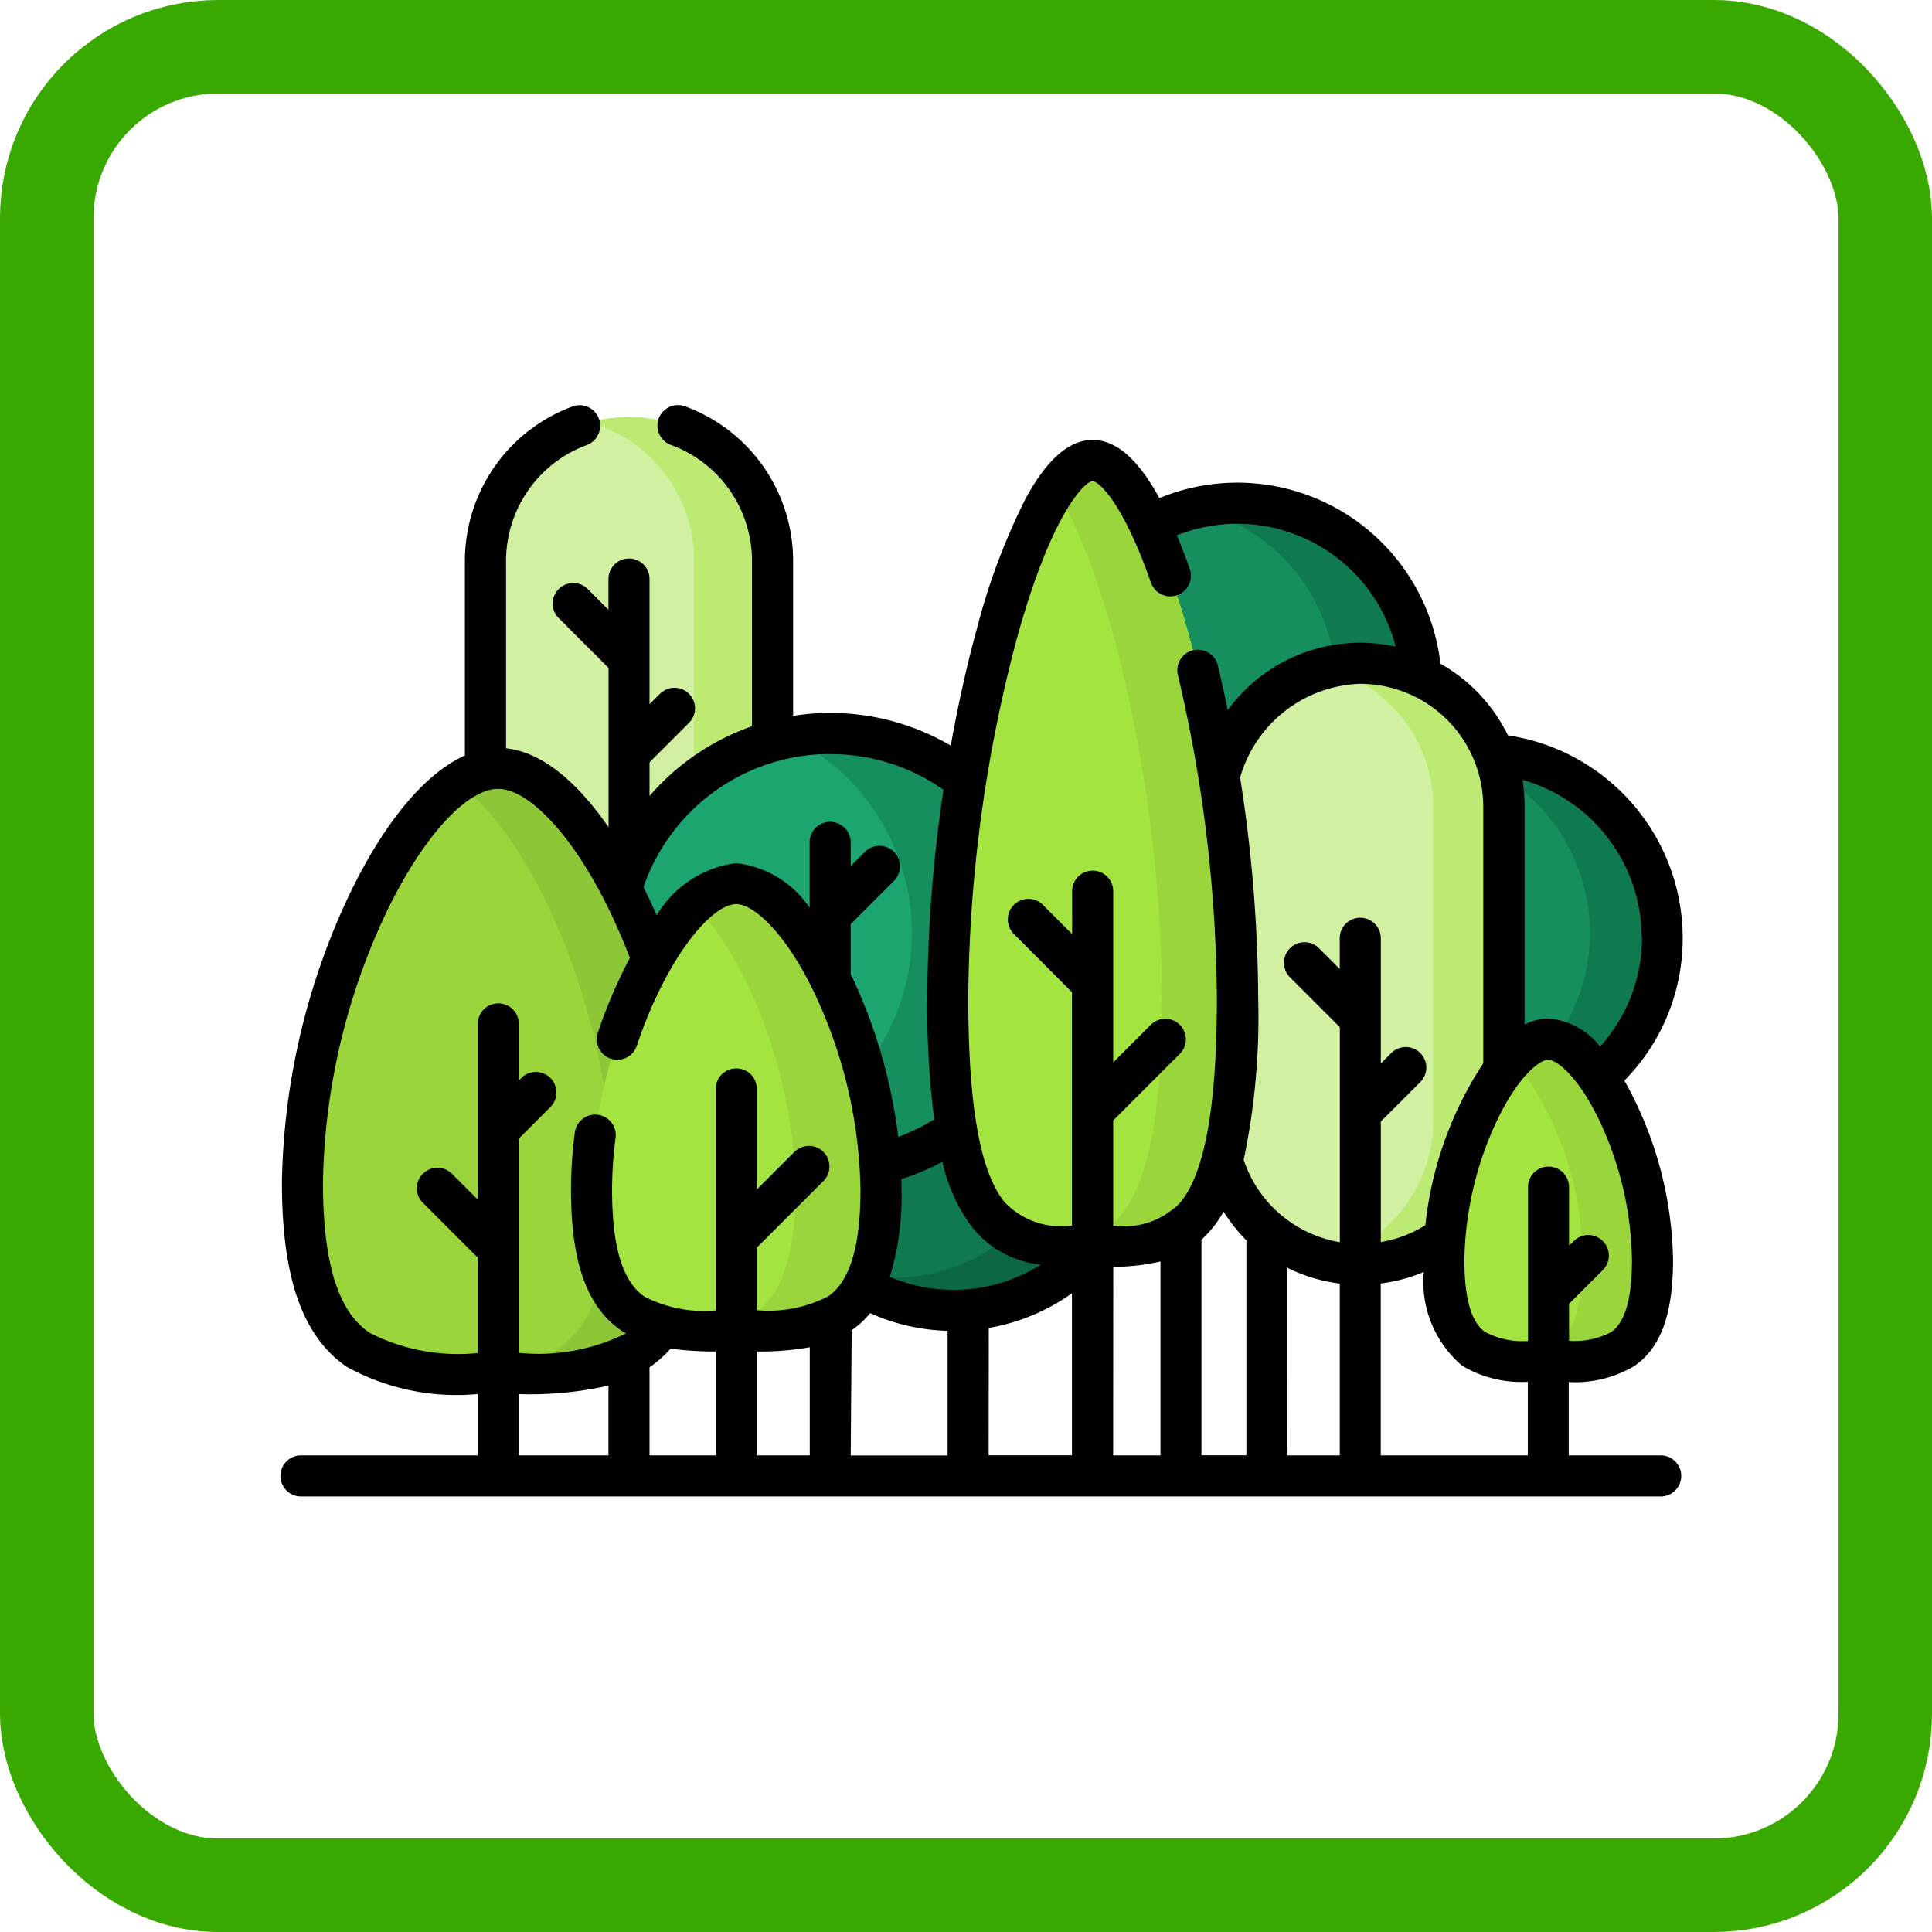 <svg xmlns="http://www.w3.org/2000/svg" width="62" height="62" viewBox="0 0 62 62">
  <g id="Grupo_985334" data-name="Grupo 985334" transform="translate(-516 -2246)">
    <g id="Grupo_984589" data-name="Grupo 984589" transform="translate(272 -8177)">
      <g id="Rectángulo_340676" data-name="Rectángulo 340676" transform="translate(244 10423)" fill="none" stroke="#39a900" stroke-width="3">
        <rect width="62" height="62" rx="7" stroke="none"/>
        <rect x="1.5" y="1.5" width="59" height="59" rx="5.5" fill="none"/>
      </g>
    </g>
    <g id="bosque" transform="translate(525 2202.245)">
      <g id="Grupo_985324" data-name="Grupo 985324" transform="translate(15.703 74.005)">
        <circle id="Elipse_5906" data-name="Elipse 5906" cx="5.902" cy="5.902" r="5.902" transform="translate(0 0)" fill="#0f7a4f"/>
        <path id="Trazado_729724" data-name="Trazado 729724" d="M213.55,261.409a5.9,5.9,0,0,1-9.579,4.615,5.9,5.9,0,0,0,5.348-10.277A5.9,5.9,0,0,1,213.55,261.409Z" transform="translate(-201.747 -255.507)" fill="#0c6842"/>
      </g>
      <g id="Grupo_985325" data-name="Grupo 985325" transform="translate(24.807 59.905)">
        <circle id="Elipse_5907" data-name="Elipse 5907" cx="5.902" cy="5.902" r="5.902" transform="translate(0 0)" fill="#158f5e"/>
        <path id="Trazado_729725" data-name="Trazado 729725" d="M341.093,98.494a5.906,5.906,0,0,1-7.27,5.742,5.9,5.9,0,0,0,0-11.484,5.906,5.906,0,0,1,7.27,5.742Z" transform="translate(-329.29 -92.592)" fill="#0f7a4f"/>
      </g>
      <g id="Grupo_985326" data-name="Grupo 985326" transform="translate(32.537 67.943)">
        <circle id="Elipse_5908" data-name="Elipse 5908" cx="5.902" cy="5.902" r="5.902" transform="translate(0 0)" fill="#158f5e"/>
        <path id="Trazado_729726" data-name="Trazado 729726" d="M427.163,189.957a5.905,5.905,0,0,1-7.452,5.7,5.9,5.9,0,0,0,.773-11.546,6,6,0,0,1,.778-.051,5.9,5.9,0,0,1,5.9,5.9Z" transform="translate(-415.36 -184.055)" fill="#0f7a4f"/>
      </g>
      <g id="Grupo_985327" data-name="Grupo 985327" transform="translate(30.044 65.04)">
        <path id="Trazado_729727" data-name="Trazado 729727" d="M346.441,170.308a4.607,4.607,0,0,1-4.607-4.607V155.625a4.607,4.607,0,0,1,9.214,0V165.7A4.607,4.607,0,0,1,346.441,170.308Z" transform="translate(-341.834 -151.018)" fill="#d2f0a2"/>
        <path id="Trazado_729728" data-name="Trazado 729728" d="M387.111,155.628V165.7a4.61,4.61,0,0,1-5.739,4.467,4.609,4.609,0,0,0,3.476-4.467V155.628a4.609,4.609,0,0,0-3.476-4.466,4.608,4.608,0,0,1,5.739,4.466Z" transform="translate(-377.897 -151.021)" fill="#bcea73"/>
      </g>
      <g id="Grupo_985328" data-name="Grupo 985328" transform="translate(6.578 57.139)">
        <path id="Trazado_729729" data-name="Trazado 729729" d="M79.452,76.786a4.607,4.607,0,0,1-4.607-4.607V65.73a4.607,4.607,0,1,1,9.214,0v6.449A4.607,4.607,0,0,1,79.452,76.786Z" transform="translate(-74.845 -61.123)" fill="#d2f0a2"/>
        <path id="Trazado_729730" data-name="Trazado 729730" d="M118.821,65.731v6.45a4.61,4.61,0,0,1-5.864,4.433,4.608,4.608,0,0,0,3.349-4.433v-6.45a4.611,4.611,0,0,0-3.35-4.433,4.608,4.608,0,0,1,5.864,4.433Z" transform="translate(-109.607 -61.124)" fill="#bcea73"/>
      </g>
      <g id="Grupo_985329" data-name="Grupo 985329" transform="translate(10.649 67.297)">
        <circle id="Elipse_5909" data-name="Elipse 5909" cx="6.995" cy="6.995" r="6.995" transform="translate(0 0)" fill="#1ca56f"/>
        <path id="Trazado_729731" data-name="Trazado 729731" d="M175.685,183.7a7,7,0,0,1-10.083,6.277,7,7,0,0,0,1.812-13.155,7,7,0,0,1,8.271,6.878Z" transform="translate(-161.696 -176.702)" fill="#158f5e"/>
      </g>
      <g id="Grupo_985330" data-name="Grupo 985330" transform="translate(21.417 58.535)">
        <path id="Trazado_729732" data-name="Trazado 729732" d="M252.974,94.257c0,8.106-2.08,7.962-4.645,7.962s-4.645.145-4.645-7.962S246.3,77,248.328,77,252.974,86.151,252.974,94.257Z" transform="translate(-243.683 -77.005)" fill="#a3e440"/>
        <path id="Trazado_729733" data-name="Trazado 729733" d="M252.974,94.257c0,8.106-2.08,7.962-4.645,7.962s-4.645.145-4.645-7.962S246.3,77,248.328,77,252.974,86.151,252.974,94.257Z" transform="translate(-243.683 -77.005)" fill="#a3e440"/>
        <path id="Trazado_729734" data-name="Trazado 729734" d="M288.632,94.26c0,8.107-2.079,7.962-4.645,7.962-.418,0-.824,0-1.209-.025,1.979-.147,3.436-1.153,3.436-7.937,0-6.549-1.712-13.776-3.436-16.311.41-.6.821-.941,1.209-.941C286.011,77.008,288.632,86.154,288.632,94.26Z" transform="translate(-279.342 -77.008)" fill="#99d53b"/>
      </g>
      <g id="Grupo_985331" data-name="Grupo 985331" transform="translate(0.706 68.414)">
        <path id="Trazado_729735" data-name="Trazado 729735" d="M8.03,202.7c0,6.244,2.814,6.132,6.286,6.132s6.286.111,6.286-6.132-3.547-13.288-6.286-13.288S8.03,196.452,8.03,202.7Z" transform="translate(-8.03 -189.408)" fill="#a3e440"/>
        <path id="Trazado_729736" data-name="Trazado 729736" d="M8.03,202.7c0,6.244,2.814,6.132,6.286,6.132s6.286.111,6.286-6.132-3.547-13.288-6.286-13.288S8.03,196.452,8.03,202.7Z" transform="translate(-8.03 -189.408)" fill="#99d53b"/>
        <path id="Trazado_729737" data-name="Trazado 729737" d="M72.2,202.7c0,6.244-2.814,6.133-6.285,6.133-.451,0-.89,0-1.314-.009,2.84-.069,4.971-.691,4.971-6.124,0-5.277-2.533-11.125-4.971-12.81a2.344,2.344,0,0,1,1.314-.478C68.652,189.407,72.2,196.451,72.2,202.7Z" transform="translate(-59.627 -189.407)" fill="#8dc637"/>
      </g>
      <g id="Grupo_985332" data-name="Grupo 985332" transform="translate(9.981 72.116)">
        <path id="Trazado_729738" data-name="Trazado 729738" d="M122.852,241.357c0,4.614-2.08,4.532-4.645,4.532s-4.645.082-4.645-4.532,2.621-9.82,4.645-9.82S122.852,236.743,122.852,241.357Z" transform="translate(-113.561 -231.537)" fill="#a3e440"/>
        <path id="Trazado_729739" data-name="Trazado 729739" d="M122.852,241.357c0,4.614-2.08,4.532-4.645,4.532s-4.645.082-4.645-4.532,2.621-9.82,4.645-9.82S122.852,236.743,122.852,241.357Z" transform="translate(-113.561 -231.537)" fill="#a3e440"/>
        <path id="Trazado_729740" data-name="Trazado 729740" d="M156.8,241.353c0,4.615-2.079,4.532-4.645,4.532-.478,0-.939,0-1.374-.023,1.895-.11,3.271-.755,3.271-4.509,0-3.609-1.6-7.58-3.271-9.14a2.12,2.12,0,0,1,1.374-.68C154.176,231.533,156.8,236.739,156.8,241.353Z" transform="translate(-147.506 -231.533)" fill="#99d53b"/>
      </g>
      <g id="Grupo_985333" data-name="Grupo 985333" transform="translate(37.335 77.107)">
        <path id="Trazado_729741" data-name="Trazado 729741" d="M431.481,295.394c0,3.326-1.5,3.266-3.348,3.266s-3.348.059-3.348-3.266,1.889-7.077,3.348-7.077S431.481,292.069,431.481,295.394Z" transform="translate(-424.785 -288.316)" fill="#a3e440"/>
        <path id="Trazado_729742" data-name="Trazado 729742" d="M431.481,295.394c0,3.326-1.5,3.266-3.348,3.266s-3.348.059-3.348-3.266,1.889-7.077,3.348-7.077S431.481,292.069,431.481,295.394Z" transform="translate(-424.785 -288.316)" fill="#a3e440"/>
        <path id="Trazado_729743" data-name="Trazado 729743" d="M454.589,295.389c0,3.325-1.5,3.266-3.349,3.266-.393,0-.771,0-1.121-.025,1.3-.1,2.226-.623,2.226-3.241a10.465,10.465,0,0,0-2.226-6.458,1.669,1.669,0,0,1,1.121-.621C452.7,288.311,454.589,292.064,454.589,295.389Z" transform="translate(-447.892 -288.311)" fill="#99d53b"/>
      </g>
      <path id="Trazado_729744" data-name="Trazado 729744" d="M44.294,90.46H41.342V88.106a3.7,3.7,0,0,0,2.116-.521c.841-.584,1.232-1.665,1.232-3.4a12.161,12.161,0,0,0-1.562-5.753A6.5,6.5,0,0,0,45,73.845a6.584,6.584,0,0,0-5.609-6.491,5.3,5.3,0,0,0-2.166-2.3,6.561,6.561,0,0,0-9.02-5.314c-.681-1.251-1.389-1.866-2.142-1.866s-1.47.622-2.16,1.9a20.786,20.786,0,0,0-1.557,4.168c-.324,1.176-.6,2.439-.836,3.739a7.66,7.66,0,0,0-5.058-.954V61.746a5.282,5.282,0,0,0-3.47-4.951.659.659,0,1,0-.45,1.239,3.96,3.96,0,0,1,2.6,3.712v5.316A7.67,7.67,0,0,0,11.844,69.3V68.219l1.267-1.267a.659.659,0,0,0-.932-.932l-.335.335V62.337a.659.659,0,0,0-1.318,0v.986l-.665-.665a.659.659,0,0,0-.932.932l1.6,1.6V70.3c-.961-1.386-2.092-2.406-3.289-2.53V61.746a3.962,3.962,0,0,1,2.589-3.708A.659.659,0,0,0,9.372,56.8a5.285,5.285,0,0,0-3.453,4.946V68c-1.272.571-2.572,2.115-3.691,4.429A22.4,22.4,0,0,0,.047,81.7c0,3.052.656,4.93,2.066,5.909a7.286,7.286,0,0,0,4.22.882V90.46H.659a.659.659,0,1,0,0,1.318H44.294a.659.659,0,0,0,0-1.318ZM12.524,87.034a10.411,10.411,0,0,0,1.443.092V90.46H11.844V87.632a3.73,3.73,0,0,0,.679-.6Zm2.762.092a9.151,9.151,0,0,0,1.7-.136v3.47h-1.7Zm6.939-3.953a3.226,3.226,0,0,0,2.183,1.164,5.252,5.252,0,0,1-4.854.394,8.681,8.681,0,0,0,.376-2.8c0-.112,0-.225-.005-.338a7.585,7.585,0,0,0,1.317-.553A5.443,5.443,0,0,0,22.225,83.174Zm-3.894,3.271a2.936,2.936,0,0,0,.594-.549,6.478,6.478,0,0,0,2.484.568v4H18.3Zm4.4-.074A6.461,6.461,0,0,0,25.4,85.257v5.2H22.727Zm3.995-1.965a6.33,6.33,0,0,0,1.515-.169V90.46H26.722Zm4.272-.849v6.9H29.556V83.537a3.329,3.329,0,0,0,.345-.363,3.928,3.928,0,0,0,.365-.533,5.536,5.536,0,0,0,.728.916Zm1.318.886a5.254,5.254,0,0,0,1.679.505V90.46H32.313Zm3,.5a5.252,5.252,0,0,0,1.373-.366,3.538,3.538,0,0,0,1.224,3,3.693,3.693,0,0,0,2.116.523V90.46H35.31V84.947Zm7.4,1.555a2.555,2.555,0,0,1-1.363.287V85.594c.012-.011.025-.021.036-.033l1.047-1.047a.659.659,0,0,0-.932-.932l-.151.151V81.852a.659.659,0,1,0-1.318,0v4.937A2.552,2.552,0,0,1,38.66,86.5c-.448-.312-.666-1.07-.666-2.318a10.872,10.872,0,0,1,1.061-4.5c.676-1.4,1.357-1.919,1.628-1.919s.951.521,1.628,1.919a10.871,10.871,0,0,1,1.061,4.5c0,1.248-.218,2.006-.666,2.318Zm.976-12.658a5.188,5.188,0,0,1-1.343,3.5,2.357,2.357,0,0,0-1.656-.9,1.7,1.7,0,0,0-.766.194v-7a5.276,5.276,0,0,0-.07-.853A5.266,5.266,0,0,1,43.682,73.845ZM30.791,68.726a4.15,4.15,0,0,1,3.86-3.027A3.952,3.952,0,0,1,38.6,69.647v8.228a11.719,11.719,0,0,0-1.859,5.2l-.009.005a3.925,3.925,0,0,1-1.42.534V79.747l1.267-1.267a.659.659,0,1,0-.932-.932l-.335.335V73.865a.659.659,0,0,0-1.318,0v.986l-.665-.665a.659.659,0,1,0-.932.932l1.6,1.6v6.9a3.943,3.943,0,0,1-3.085-2.637l0-.01a22.3,22.3,0,0,0,.465-5.181,46.665,46.665,0,0,0-.577-7.061Zm-4.728-9.532c.154,0,.923.553,1.873,3.258a.659.659,0,1,0,1.244-.437q-.2-.582-.412-1.08a5.248,5.248,0,0,1,7.021,3.571A5.258,5.258,0,0,0,30.4,66.543c-.1-.485-.205-.964-.318-1.433a.659.659,0,0,0-1.282.309,46.222,46.222,0,0,1,1.251,10.368c0,3.449-.382,5.592-1.168,6.551a2.5,2.5,0,0,1-2.159.748V79.712l2.138-2.138a.659.659,0,0,0-.932-.932l-1.206,1.206V72.354a.659.659,0,0,0-1.318,0v1.378l-.938-.938a.659.659,0,0,0-.932.932L25.4,75.594l0,0v7.49a2.5,2.5,0,0,1-2.159-.748c-.786-.959-1.168-3.1-1.168-6.551A45.864,45.864,0,0,1,23.617,64.3C24.771,60.1,25.856,59.194,26.063,59.194Zm-8.419,8.762A6.277,6.277,0,0,1,21.277,69.1a46.436,46.436,0,0,0-.519,6.685,28.615,28.615,0,0,0,.221,3.891,6.278,6.278,0,0,1-1.153.562A16.84,16.84,0,0,0,18.3,75.012v-1.6l1.389-1.389a.659.659,0,1,0-.932-.932l-.457.457v-.761a.659.659,0,1,0-1.318,0v2.1a3.281,3.281,0,0,0-2.358-1.433,3.482,3.482,0,0,0-2.55,1.673c-.133-.3-.275-.608-.424-.906a6.338,6.338,0,0,1,5.991-4.269ZM2.864,86.529c-.644-.447-1.5-1.434-1.5-4.827A21.016,21.016,0,0,1,3.415,73c1.155-2.388,2.559-3.93,3.577-3.93,1.064,0,2.854,1.864,4.222,5.425a15.8,15.8,0,0,0-1.028,2.4.659.659,0,0,0,1.25.418c.939-2.807,2.387-4.544,3.19-4.544.544,0,1.555.879,2.488,2.807a15.352,15.352,0,0,1,1.5,6.353c0,1.822-.338,2.942-1.034,3.426a4.187,4.187,0,0,1-2.293.445V83.792l2.138-2.138a.659.659,0,0,0-.932-.932l-1.206,1.206V78.7a.659.659,0,0,0-1.318,0v7.108a4.18,4.18,0,0,1-2.293-.446c-.7-.483-1.034-1.6-1.034-3.426a13,13,0,0,1,.111-1.66.659.659,0,1,0-1.307-.169,14.322,14.322,0,0,0-.122,1.829c0,2.317.509,3.75,1.6,4.508.054.037.108.071.163.1a6.289,6.289,0,0,1-3.434.625V80.292L8.663,79.28a.659.659,0,0,0-.932-.932l-.08.08V76.613a.659.659,0,0,0-1.318,0v5.639l-.83-.83a.659.659,0,0,0-.932.932l1.669,1.669a.66.66,0,0,0,.093.077v3.075a6.237,6.237,0,0,1-3.468-.646Zm4.787,1.964a11.424,11.424,0,0,0,2.875-.272V90.46H7.651Z"/>
    </g>
  </g>
</svg>
